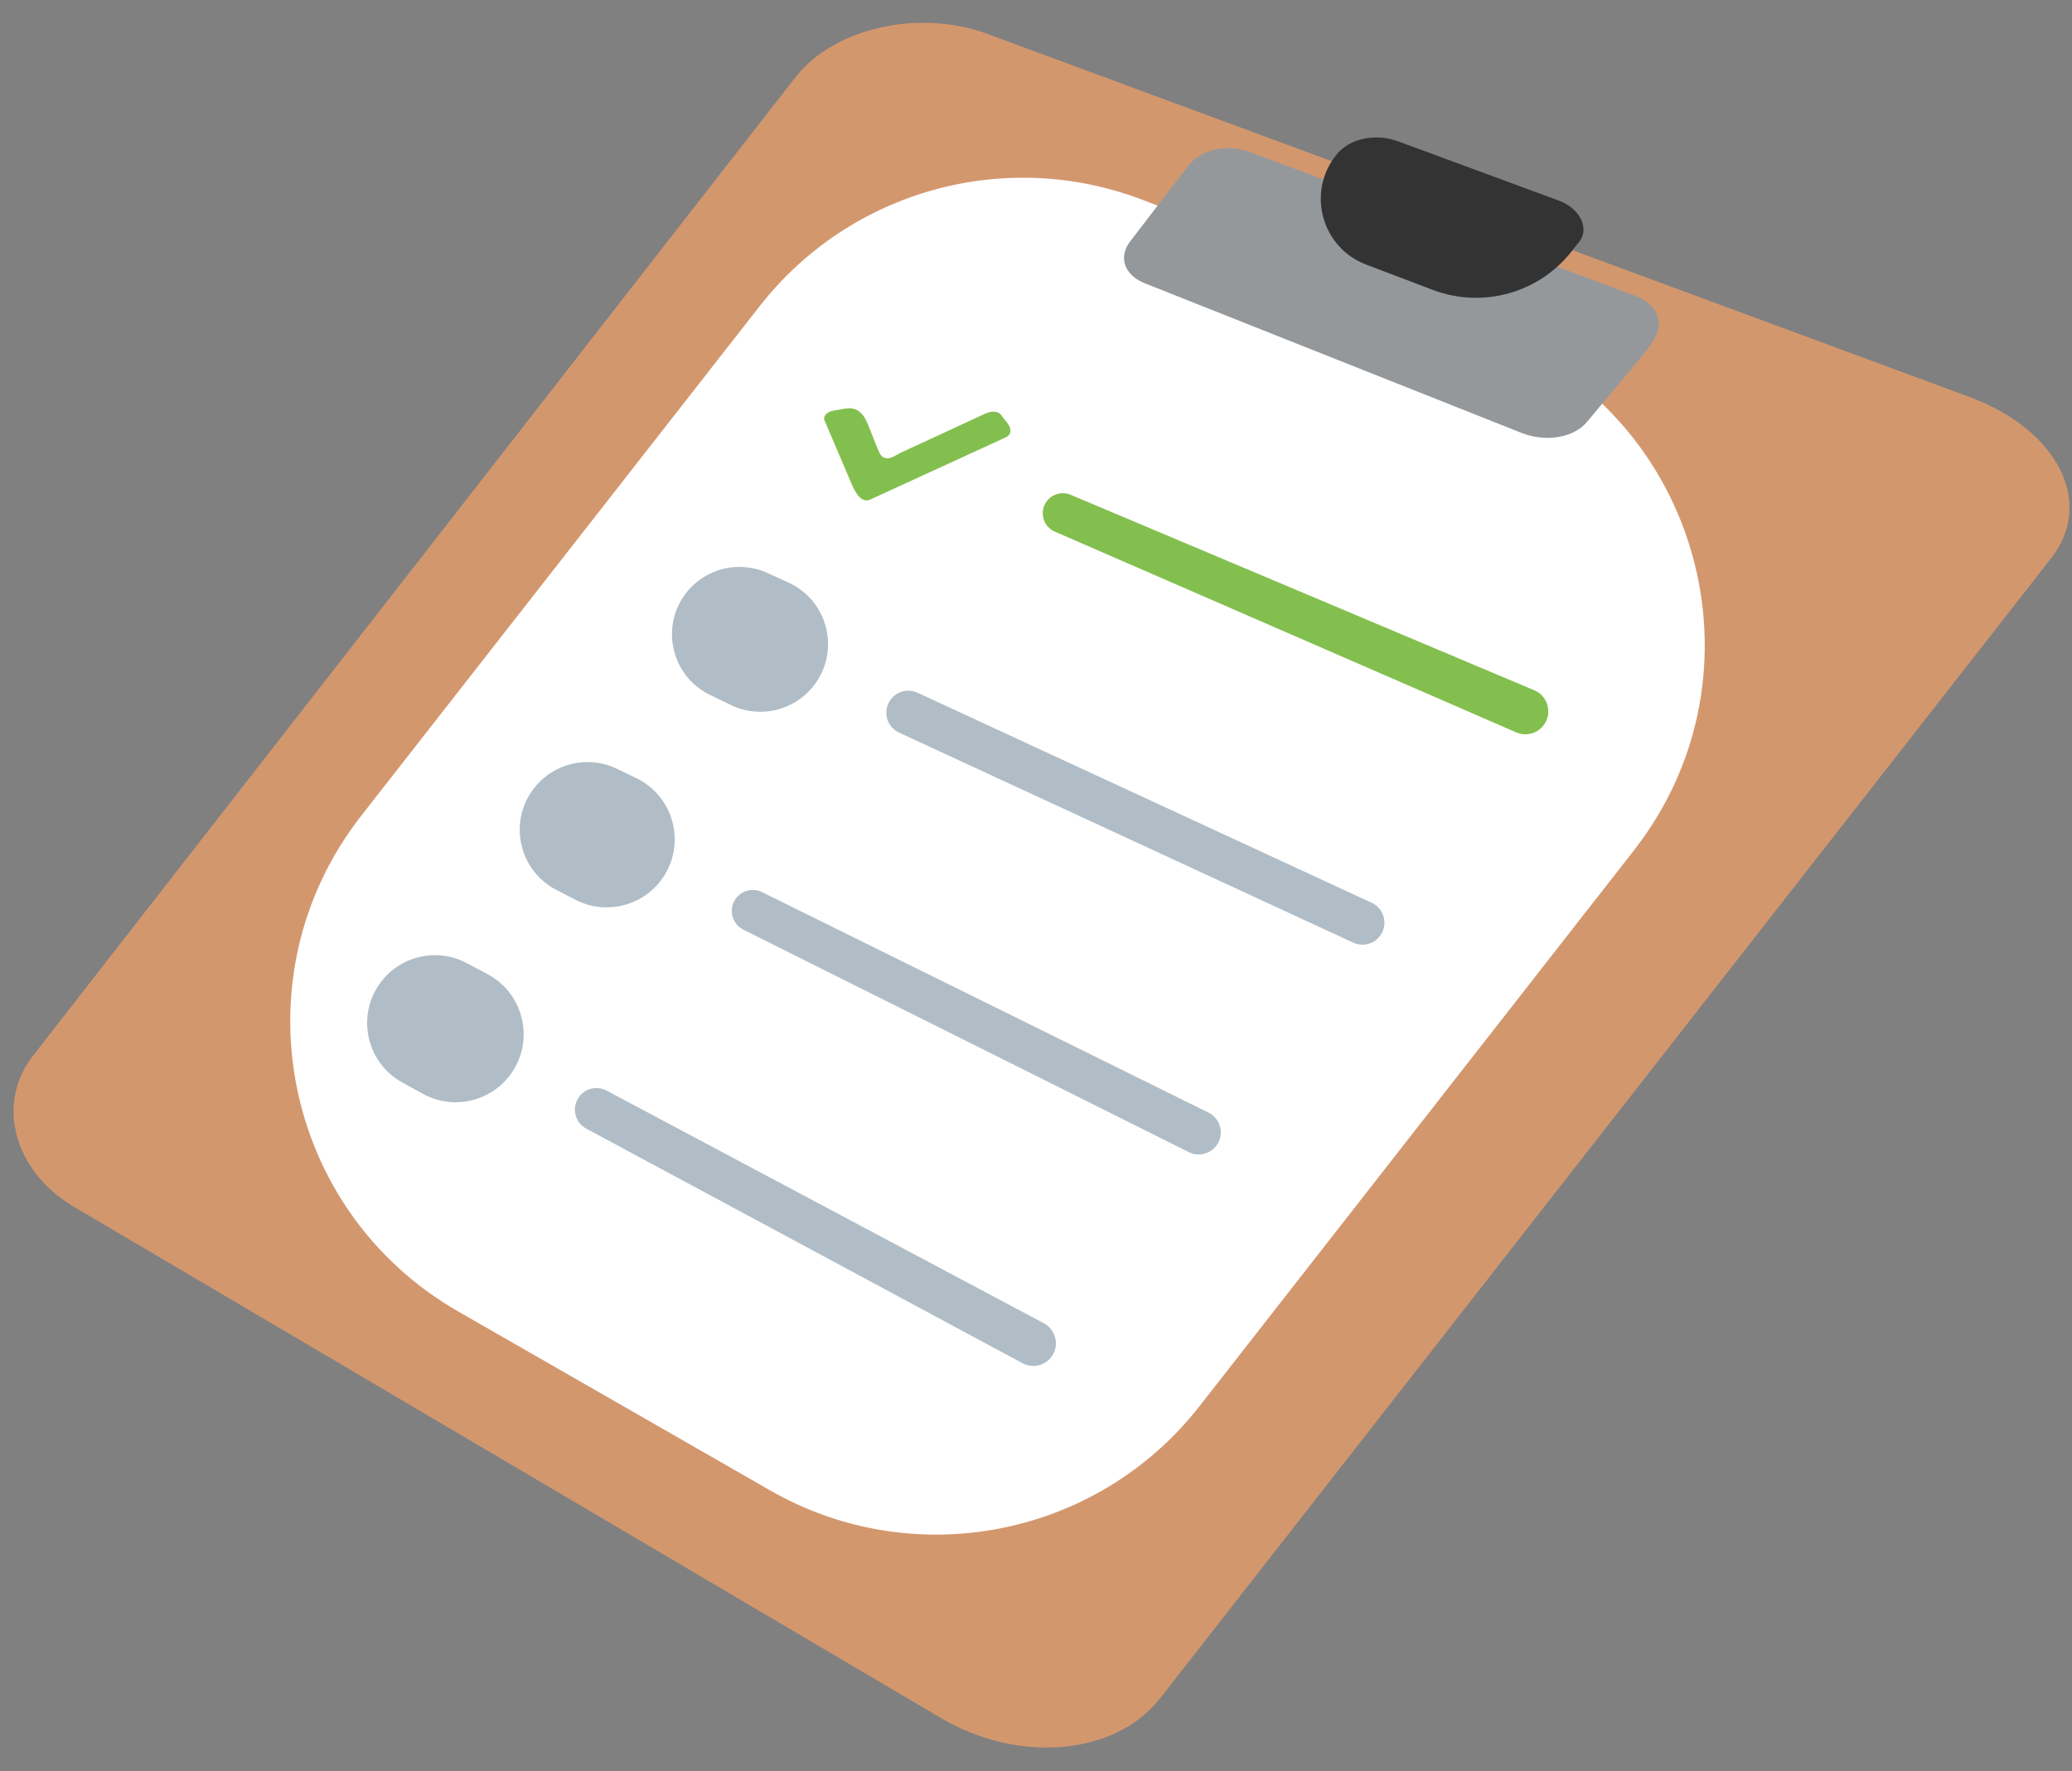 <svg width="62" height="53" viewBox="0 0 62 53" fill="none" xmlns="http://www.w3.org/2000/svg">
<rect x="0" y="0" width="62" height="53" fill="#808080" stroke="none"/>
<path d="M34.696 50.844C33.349 52.538 30.461 52.78 28.151 51.409L2.162 36.084C0.43 35.035 -0.148 33.019 1.007 31.567L23.82 2.289C24.975 0.837 27.477 0.273 29.499 0.998L58.953 11.887C61.551 12.855 62.706 15.033 61.359 16.726L34.696 50.844Z" fill="#D3976E"/>
<path d="M35.893 42.08C32.83 45.999 27.353 47.072 23.038 44.597L13.711 39.246C8.429 36.217 7.058 29.21 10.808 24.413L22.733 9.16C25.438 5.7 30.083 4.41 34.184 5.979L44.581 9.957C50.862 12.36 53.028 20.155 48.887 25.454L35.893 42.08Z" fill="white"/>
<path d="M47.498 12.612C47.113 13.096 46.247 13.258 45.477 12.935L34.311 8.499C33.638 8.257 33.445 7.692 33.83 7.208L35.563 4.95C35.948 4.466 36.718 4.305 37.391 4.547L48.846 8.821C49.239 8.945 49.482 9.174 49.586 9.432C49.784 9.921 49.35 10.396 49.012 10.8L47.498 12.612Z" fill="#94989B"/>
<path d="M47.036 7.512C46.052 8.771 44.363 9.242 42.87 8.674L40.879 7.918C39.54 7.409 39.09 5.741 39.991 4.628C40.376 4.144 41.146 3.982 41.82 4.224L46.633 5.999C47.306 6.241 47.595 6.886 47.21 7.289L47.036 7.512Z" fill="#333333"/>
<path d="M46.188 21.706C45.996 21.955 45.659 22.043 45.37 21.917L31.563 15.909C31.201 15.752 31.087 15.294 31.333 14.986C31.5 14.775 31.788 14.702 32.035 14.806L45.91 20.657C46.324 20.831 46.461 21.349 46.188 21.706ZM26.033 14.952C25.767 15.064 25.59 14.735 25.477 14.47L24.686 12.613C24.623 12.508 24.683 12.402 24.787 12.342C24.9 12.276 25.039 12.277 25.167 12.25L25.212 12.241C25.31 12.22 25.428 12.207 25.525 12.229C25.76 12.28 25.887 12.488 25.976 12.711L26.26 13.426C26.301 13.529 26.356 13.661 26.461 13.699C26.635 13.762 26.792 13.623 26.96 13.545L29.498 12.371C29.691 12.291 29.884 12.291 29.98 12.452L30.172 12.694C30.268 12.855 30.268 13.017 30.076 13.097L26.033 14.952Z" fill="#83BF4F"/>
<path d="M41.275 28.031C41.085 28.261 40.763 28.334 40.492 28.209L26.903 21.924C26.512 21.743 26.398 21.241 26.672 20.908C26.863 20.678 27.184 20.605 27.455 20.73L41.044 27.015C41.435 27.196 41.55 27.698 41.275 28.031ZM24.344 20.526C23.756 21.274 22.727 21.512 21.871 21.098L21.246 20.795C20.092 20.236 19.745 18.757 20.531 17.744C21.104 17.006 22.109 16.758 22.96 17.145L23.592 17.433C24.786 17.977 25.155 19.495 24.344 20.526ZM36.378 34.308C36.182 34.545 35.848 34.615 35.573 34.478L22.244 27.821C21.874 27.636 21.781 27.149 22.057 26.841C22.245 26.631 22.55 26.572 22.802 26.697L36.161 33.294C36.543 33.483 36.649 33.979 36.378 34.308ZM19.754 26.376C19.152 27.142 18.091 27.374 17.224 26.928L16.653 26.634C15.524 26.054 15.2 24.592 15.978 23.589C16.565 22.833 17.601 22.59 18.463 23.007L19.041 23.287C20.21 23.853 20.557 25.355 19.754 26.376ZM31.478 40.58C31.282 40.867 30.902 40.96 30.597 40.795L17.542 33.774C17.197 33.588 17.096 33.14 17.328 32.824C17.518 32.565 17.868 32.485 18.151 32.636L31.236 39.6C31.593 39.79 31.705 40.247 31.478 40.58ZM15.257 32.178C14.646 32.985 13.536 33.221 12.65 32.731L12.034 32.391C10.944 31.789 10.648 30.355 11.412 29.37C12.018 28.589 13.098 28.358 13.971 28.823L14.592 29.154C15.696 29.743 16.012 31.18 15.257 32.178Z" fill="#B0BDC6"/>
</svg>
